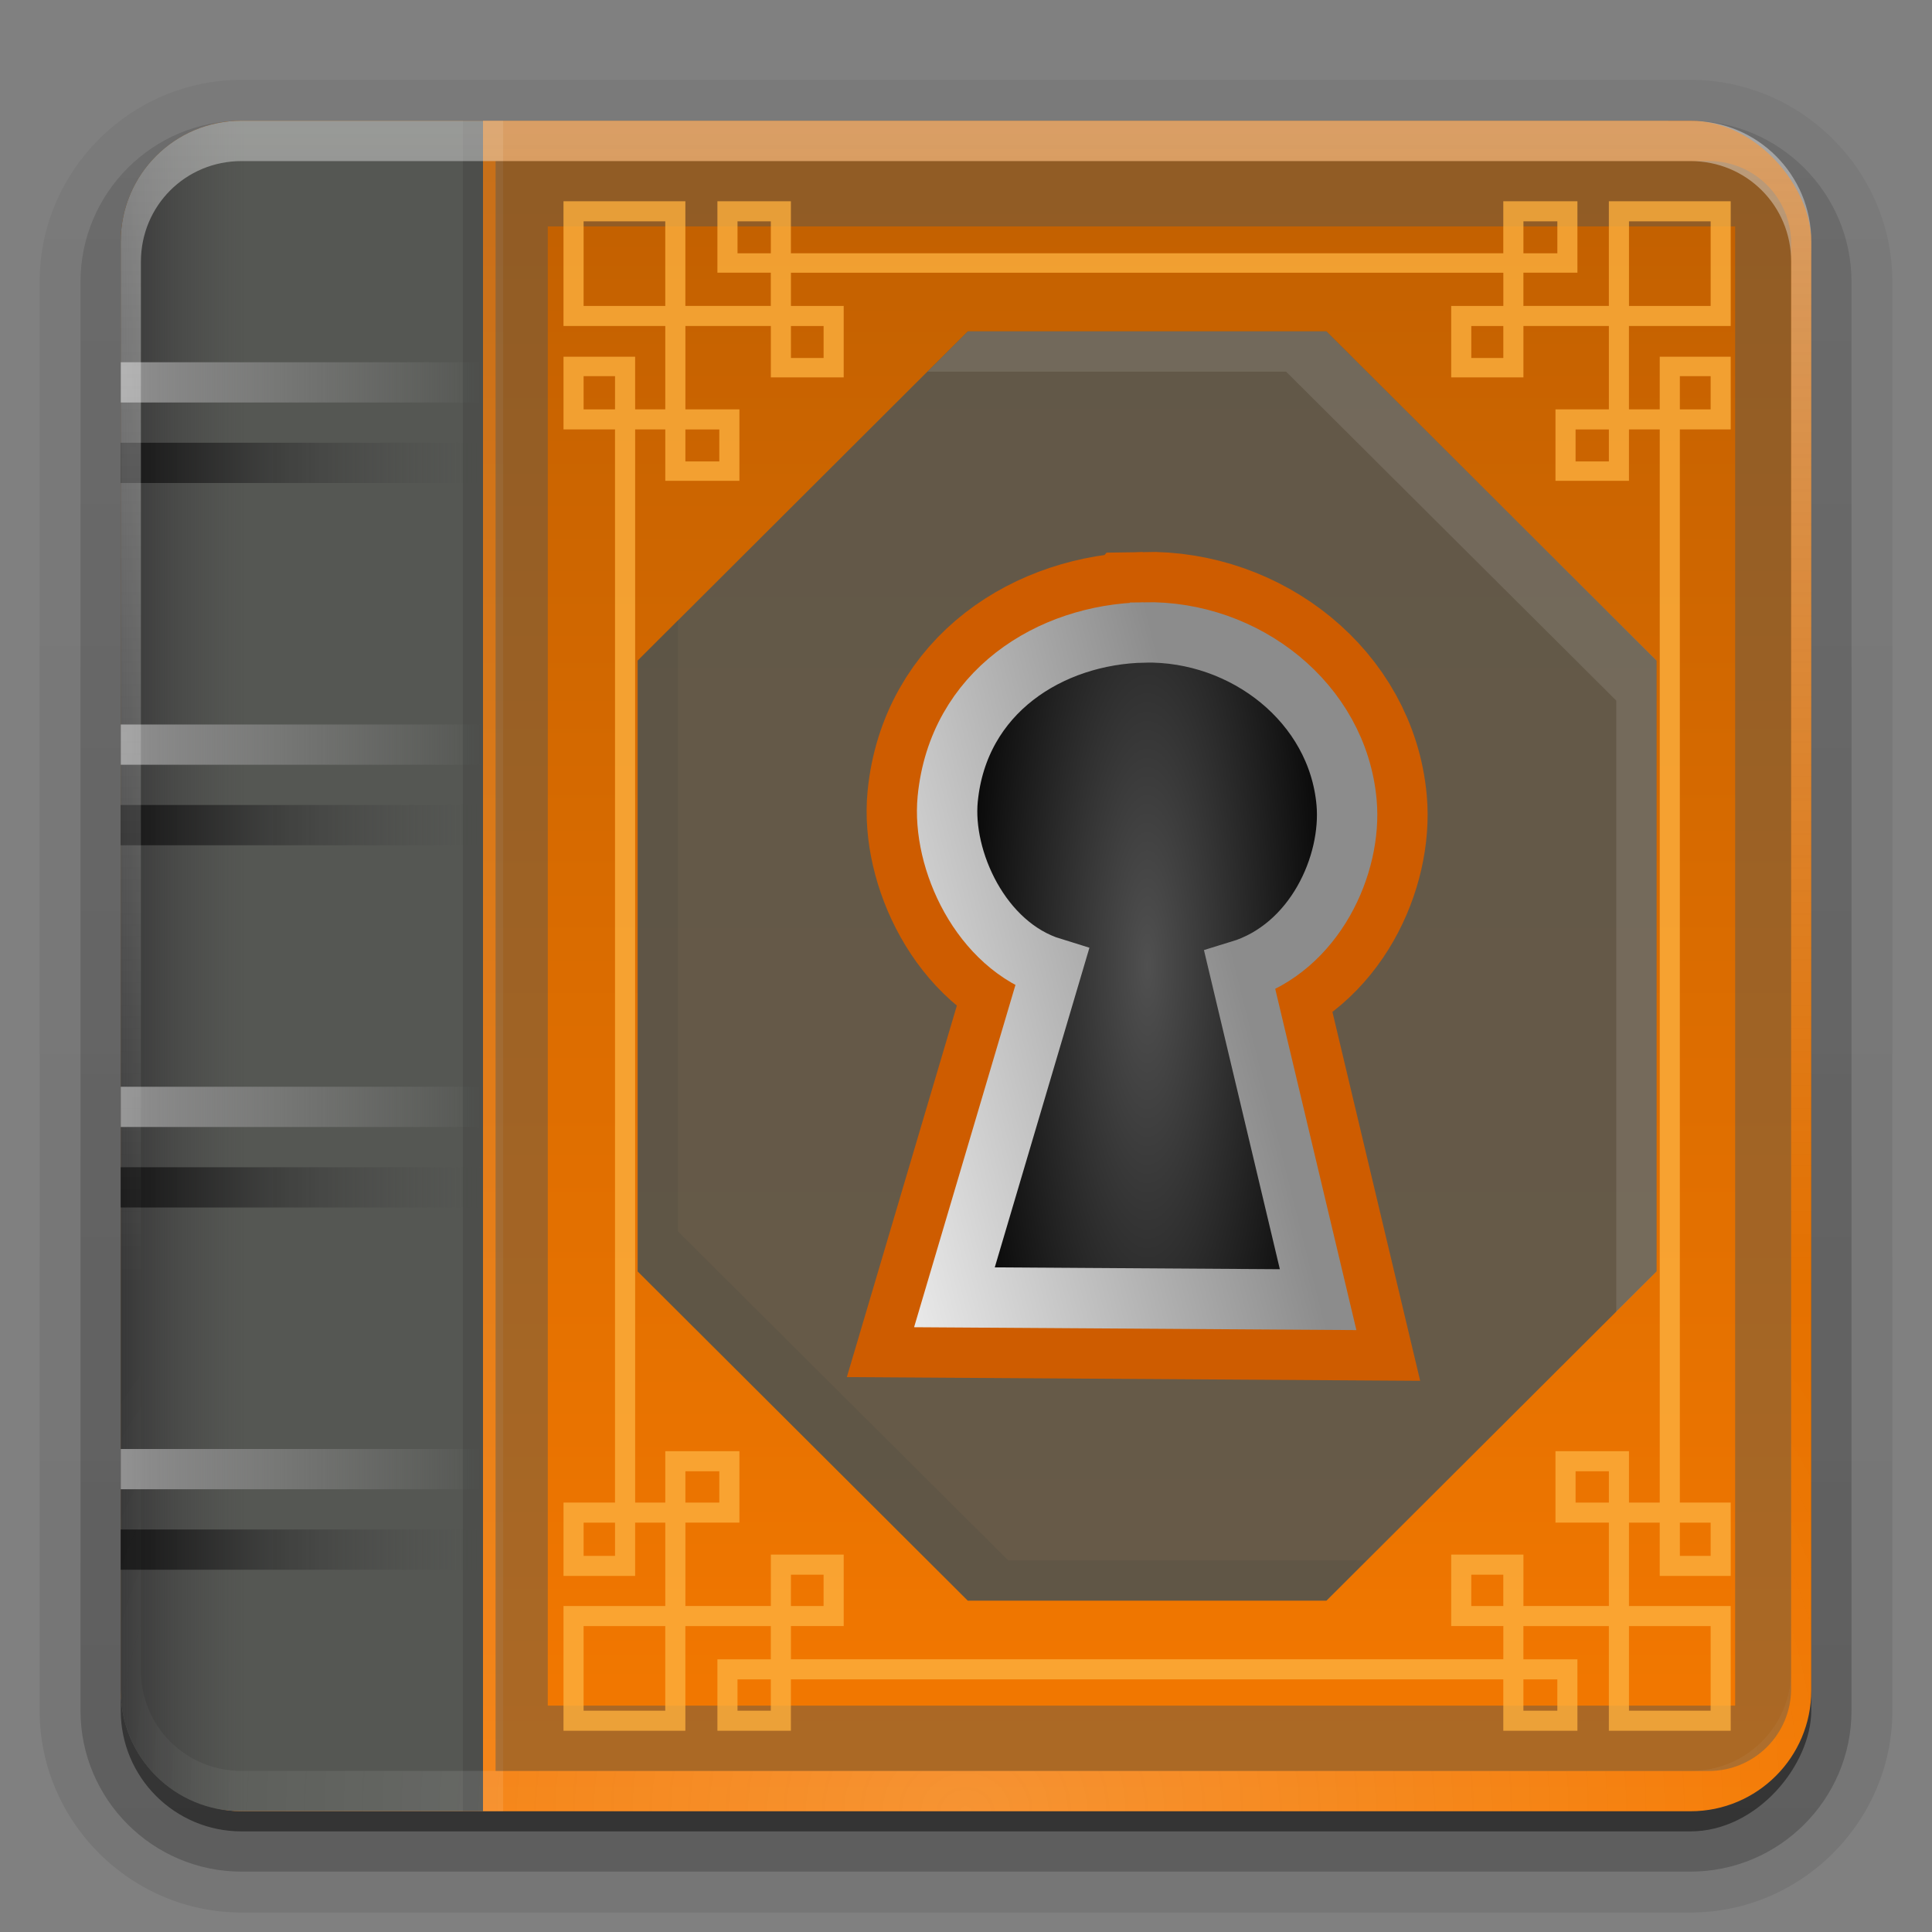 <svg height="96" width="96" xmlns="http://www.w3.org/2000/svg" xmlns:xlink="http://www.w3.org/1999/xlink"><rect width="100%" height="100%" fill="#808080" stroke="none"/><linearGradient id="a"><stop offset="0" stop-color="#fefefe"/><stop offset="1" stop-color="#fefefe" stop-opacity="0"/></linearGradient><linearGradient id="b" gradientTransform="matrix(1.006 0 0 .994 100 0)" gradientUnits="userSpaceOnUse" x1="45.448" x2="45.448" y1="92.54" y2="7.017"><stop offset="0"/><stop offset="1" stop-opacity=".588"/></linearGradient><linearGradient id="c" gradientTransform="matrix(1.024 0 0 1.012 -1.143 -98.071)" gradientUnits="userSpaceOnUse" x1="32.251" x2="32.251" xlink:href="#b" y1="6.132" y2="90.239"/><linearGradient id="d" gradientTransform="translate(0 -97)" gradientUnits="userSpaceOnUse" x1="32.251" x2="32.251" xlink:href="#b" y1="6.132" y2="90.239"/><linearGradient id="e" gradientTransform="matrix(1.125 0 0 1 .375 -4)" gradientUnits="userSpaceOnUse" x1="5" x2="21" y1="28" y2="28"><stop offset="0" stop-color="#171717"/><stop offset="1" stop-color="#4d4d4d" stop-opacity="0"/></linearGradient><linearGradient id="f" gradientTransform="matrix(1.125 0 0 1 .375 -10)" gradientUnits="userSpaceOnUse" x1="5" x2="21" y1="27" y2="27"><stop offset="0" stop-color="#919191"/><stop offset="1" stop-color="#919191" stop-opacity="0"/></linearGradient><linearGradient id="g" gradientUnits="userSpaceOnUse" x1="36.357" x2="36.357" xlink:href="#a" y1="6" y2="63.893"/><linearGradient id="h" gradientUnits="userSpaceOnUse" x1="6" x2="12.227" y1="48.679" y2="48.679"><stop offset="0" stop-color="#383838"/><stop offset="1" stop-color="#494949" stop-opacity="0"/></linearGradient><radialGradient id="i" cx="48" cy="90.172" gradientTransform="matrix(1.157 0 0 .996 -7.551 .197)" gradientUnits="userSpaceOnUse" r="42" xlink:href="#a"/><linearGradient id="j" gradientUnits="userSpaceOnUse" x1="47.724" x2="47.724" y1="90.448" y2="4.988"><stop offset="0" stop-color="#f57900"/><stop offset="1" stop-color="#c05f00"/></linearGradient><linearGradient id="k" gradientUnits="userSpaceOnUse" x1="42.841" x2="63.554" y1="61.603" y2="56.405"><stop offset="0" stop-color="#f0f0f0"/><stop offset="1" stop-color="#8c8c8c"/></linearGradient><radialGradient id="l" cx="56.812" cy="48" gradientTransform="matrix(.879 0 0 3.213 7.074 -106.224)" gradientUnits="userSpaceOnUse" r="11.438"><stop offset="0" stop-color="#505050"/><stop offset="1"/></radialGradient><g><g fill="url(#c)"><path d="m12-95.031c-5.511 0-10.031 4.52-10.031 10.031v71c0 5.511 4.52 10.031 10.031 10.031h72c5.511 0 10.031-4.52 10.031-10.031v-71c0-5.511-4.52-10.031-10.031-10.031z" opacity=".08" transform="scale(1 -1)"/><path d="m12-94.031c-4.972 0-9.031 4.06-9.031 9.031v71c0 4.972 4.06 9.031 9.031 9.031h72c4.972 0 9.031-4.06 9.031-9.031v-71c0-4.972-4.06-9.031-9.031-9.031z" opacity=".1" transform="scale(1 -1)"/><path d="m12-93c-4.409 0-8 3.591-8 8v71c0 4.409 3.591 8 8 8h72c4.409 0 8-3.591 8-8v-71c0-4.409-3.591-8-8-8z" opacity=".2" transform="scale(1 -1)"/><rect height="85" opacity=".3" rx="7" transform="scale(1 -1)" width="86" x="5" y="-92"/></g><rect fill="url(#d)" height="84" opacity=".45" rx="6" transform="scale(1 -1)" width="84" x="6" y="-91"/></g><rect fill="url(#j)" height="84" rx="6" width="84" x="6" y="6"/><path d="m12 6c-3.324 0-6 2.676-6 6v72c0 3.324 2.676 6 6 6h12v-84z" fill="#555753"/><path d="m12 6c-3.324 0-6 2.676-6 6v72c0 3.324 2.676 6 6 6h9.125v-84z" fill="url(#h)"/><g transform="translate(0 2)"><path d="m6 20h18v2h-18z" fill="url(#e)"/><path d="m6 16h18v2h-18z" fill="url(#f)"/></g><path d="m31.685 32.826v30.349l16.403 16.362h17.823l16.403-16.362v-30.349l-16.403-16.362h-17.823z" fill="#555753" opacity=".876"/><path d="m56.855 31.424c5.005-.1 9.614 3.499 10.056 8.449.275 3.077-1.561 7.218-5.302 8.359l3.888 16.347-18.072-.117 4.849-16.374c-3.555-1.096-5.478-5.383-5.183-8.391.521-5.312 5.083-8.179 9.763-8.272z" stroke="#ce5c00" stroke-width="8"/><g transform="translate(0 20)"><path d="m6 20h18v2h-18z" fill="url(#e)"/><path d="m6 16h18v2h-18z" fill="url(#f)"/></g><g transform="translate(0 56)"><path d="m6 20h18v2h-18z" fill="url(#e)"/><path d="m6 16h18v2h-18z" fill="url(#f)"/></g><g transform="translate(0 38)"><path d="m6 20h18v2h-18z" fill="url(#e)"/><path d="m6 16h18v2h-18z" fill="url(#f)"/></g><path d="m24 6h1v84h-1z" fill="#fefefe" opacity=".1"/><path d="m23 6h1v84h-1z" opacity=".1"/><path d="m56.855 31.424c5.005-.1 9.614 3.499 10.056 8.449.275 3.077-1.561 7.218-5.302 8.359l3.888 16.347-18.072-.117 4.849-16.374c-3.555-1.096-5.478-5.383-5.183-8.391.521-5.312 5.083-8.179 9.763-8.272z" fill="url(#l)" stroke="url(#k)" stroke-width="3"/><path d="m24.625 8v80h47.281 5.531 7.469c2.268 0 4.094-1.826 4.094-4.094v-6.5-6.5-45.812-13c0-2.268-1.826-4.094-4.094-4.094h-6.875zm2.594 3.25h34.156 13.781 11.062v11.062 16.719 17.938 16.719 11.062h-11.062-13.781-34.156z" fill="#555753" opacity=".45"/><path d="m12 90c-3.324 0-6-2.676-6-6v-2-68-2c0-.335.041-.651.094-.969.049-.296.097-.597.188-.875.01-.03.021-.064.031-.094.099-.288.235-.547.375-.812.145-.274.316-.536.5-.781s.374-.473.594-.688c.44-.428.943-.815 1.5-1.094.279-.14.573-.247.875-.344-.256.1-.487.236-.719.375-.007.004-.024-.004-.031 0-.032.019-.062.043-.094.062-.12.077-.231.164-.344.25-.106.081-.213.161-.312.25-.178.161-.347.345-.5.531-.108.13-.218.265-.312.406-.025.038-.038.086-.062.125-.065.103-.13.205-.188.312-.101.195-.206.416-.281.625-.008.022-.024.041-.031.062-.032.092-.036.187-.062.281-.03.107-.07.203-.094.312-.073.342-.125.698-.125 1.062v2 68 2c0 2.782 2.218 5 5 5h2 68 2c2.782 0 5-2.218 5-5v-2-68-2c0-.364-.052-.721-.125-1.062-.044-.207-.088-.398-.156-.594-.008-.022-.023-.041-.031-.062-.063-.174-.138-.367-.219-.531-.042-.083-.079-.17-.125-.25-.055-.097-.127-.188-.188-.281-.094-.141-.205-.276-.312-.406-.143-.174-.303-.347-.469-.5-.011-.01-.02-.021-.031-.031-.138-.126-.285-.234-.438-.344-.103-.073-.204-.153-.312-.219-.007-.004-.024.004-.031 0-.232-.139-.463-.275-.719-.375.302.097.596.204.875.344.557.279 1.06.666 1.5 1.094.22.214.409.442.594.688s.355.508.5.781c.14.265.276.525.375.812.01.031.021.063.031.094.09.278.139.579.188.875.052.318.094.634.094.969v2 68 2c0 3.324-2.676 6-6 6z" fill="url(#i)" opacity=".2"/><path d="m12 6c-3.324 0-6 2.676-6 6v2 68 2c0 .335.041.651.094.969.049.296.097.597.188.875.01.03.021.064.031.094.099.288.235.547.375.812.145.274.316.536.5.781s.374.473.594.688c.44.428.943.815 1.5 1.094.279.14.573.247.875.344-.256-.1-.487-.236-.719-.375-.007-.004-.024.004-.031 0-.032-.019-.062-.043-.094-.062-.12-.077-.231-.164-.344-.25-.106-.081-.213-.161-.312-.25-.178-.161-.347-.345-.5-.531-.108-.13-.218-.265-.312-.406-.025-.038-.038-.086-.062-.125-.065-.103-.13-.205-.188-.312-.101-.195-.206-.416-.281-.625-.008-.022-.024-.041-.031-.062-.032-.092-.036-.187-.062-.281-.03-.107-.07-.203-.094-.312-.073-.342-.125-.698-.125-1.062v-2-68-2c0-2.782 2.218-5 5-5h2 68 2c2.782 0 5 2.218 5 5v2 68 2c0 .364-.052.721-.125 1.062-.044.207-.088.398-.156.594-.008.022-.023.041-.031.062-.063.174-.138.367-.219.531-.042.083-.079.17-.125.25-.055.097-.127.188-.188.281-.094.141-.205.276-.312.406-.143.174-.303.347-.469.5-.011.01-.02.021-.031.031-.138.126-.285.234-.438.344-.103.073-.204.153-.312.219-.007.004-.024-.004-.031 0-.232.139-.463.275-.719.375.302-.097.596-.204.875-.344.557-.279 1.06-.666 1.5-1.094.22-.214.409-.442.594-.688s.355-.508.5-.781c.14-.265.276-.525.375-.812.01-.031.021-.063.031-.094.09-.278.139-.579.188-.875.052-.318.094-.634.094-.969v-2-68-2c0-3.324-2.676-6-6-6z" fill="url(#g)" opacity=".4"/><path d="m28 10v.498 5.202.498h.499 4.558v4.143h-1.498v-2.118-.498h-.499-2.56-.499v.498 2.616.498h.499 2.06v53.325h-2.06-.499v.498 2.648.498h.499 2.56.499v-.498-2.149h1.498v4.143h-4.558-.499v.498 5.202.498h.499 5.057.499v-.498-4.703h4.246v1.651h-2.154-.499v.498 2.554.498h.499 2.653.499v-.498-2.056h35.399v2.056.498h.499 2.685.499v-.498-2.554-.498h-.499-2.185v-1.651h4.246v4.703.498h.499 5.057.499v-.498-5.202-.498h-.499-4.558v-4.143h1.53v2.149.498h.499 2.529.499v-.498-2.648-.498h-.499-2.029v-53.325h2.029.499v-.498-2.616-.498h-.499-2.529-.499v.498 2.118h-1.53v-4.143h4.558.499v-.498-5.202-.498h-.499-5.057-.499v.498 4.703h-4.246v-1.651h2.185.499v-.467-2.585-.498h-.499-2.685-.499v.498 2.087h-35.399v-2.087-.498h-.499-2.653-.499v.498 2.585.467h.499 2.154v1.651h-4.246v-4.703-.498h-.499-5.057zm.999.997h4.058v4.205h-4.058zm7.648 0h1.655v1.589h-1.655zm39.051 0h1.686v1.589h-1.686zm5.245 0h4.058v4.205h-4.058zm-41.642 2.554h35.399v1.651h-2.092-.499v.498 2.585.467h.499 2.591.499v-.467-2.087h4.246v4.143h-2.154-.499v.498 2.585.467h.499 2.653.499v-.467-2.087h1.53v53.325h-1.53v-2.056-.498h-.499-2.653-.499v.498 2.554.498h.499 2.154v4.143h-4.246v-2.056-.498h-.499-2.591-.499v.498 2.554.498h.499 2.092v1.651h-35.399v-1.651h2.123.499v-.498-2.554-.498h-.499-2.622-.499v.498 2.056h-4.246v-4.143h2.185.499v-.498-2.554-.498h-.499-2.685-.499v.498 2.056h-1.498v-53.325h1.498v2.087.467h.499 2.685.499v-.467-2.585-.498h-.499-2.185v-4.143h4.246v2.087.467h.499 2.622.499v-.467-2.585-.498h-.499-2.123zm0 2.648h1.623v1.589h-1.623zm33.806 0h1.592v1.589h-1.592zm-44.108 2.492h1.561v1.651h-1.561zm54.472 0h1.53v1.651h-1.53zm-49.415 2.648h1.686v1.589h-1.686zm44.233 0h1.655v1.589h-1.655zm-44.233 51.767h1.686v1.557h-1.686zm44.233 0h1.655v1.557h-1.655zm-49.29 2.554h1.561v1.651h-1.561zm54.472 0h1.53v1.651h-1.53zm-44.171 2.585h1.623v1.557h-1.623zm33.806 0h1.592v1.557h-1.592zm-44.108 2.554h4.058v4.205h-4.058zm51.944 0h4.058v4.205h-4.058zm-44.296 2.648h1.655v1.557h-1.655zm39.051 0h1.686v1.557h-1.686z" fill="#fcaf3e" fill-rule="evenodd" opacity=".8"/><path d="m48.094 16.469-2 2h17.812l16.406 16.344v30.375l2-2v-30.375l-16.406-16.344z" fill="#eeeeec" opacity=".116"/><path d="m33.688 30.812-2 2v30.375l16.406 16.344h17.812l2-2h-17.812l-16.406-16.344z" fill="#2e3436" opacity=".116"/></svg>